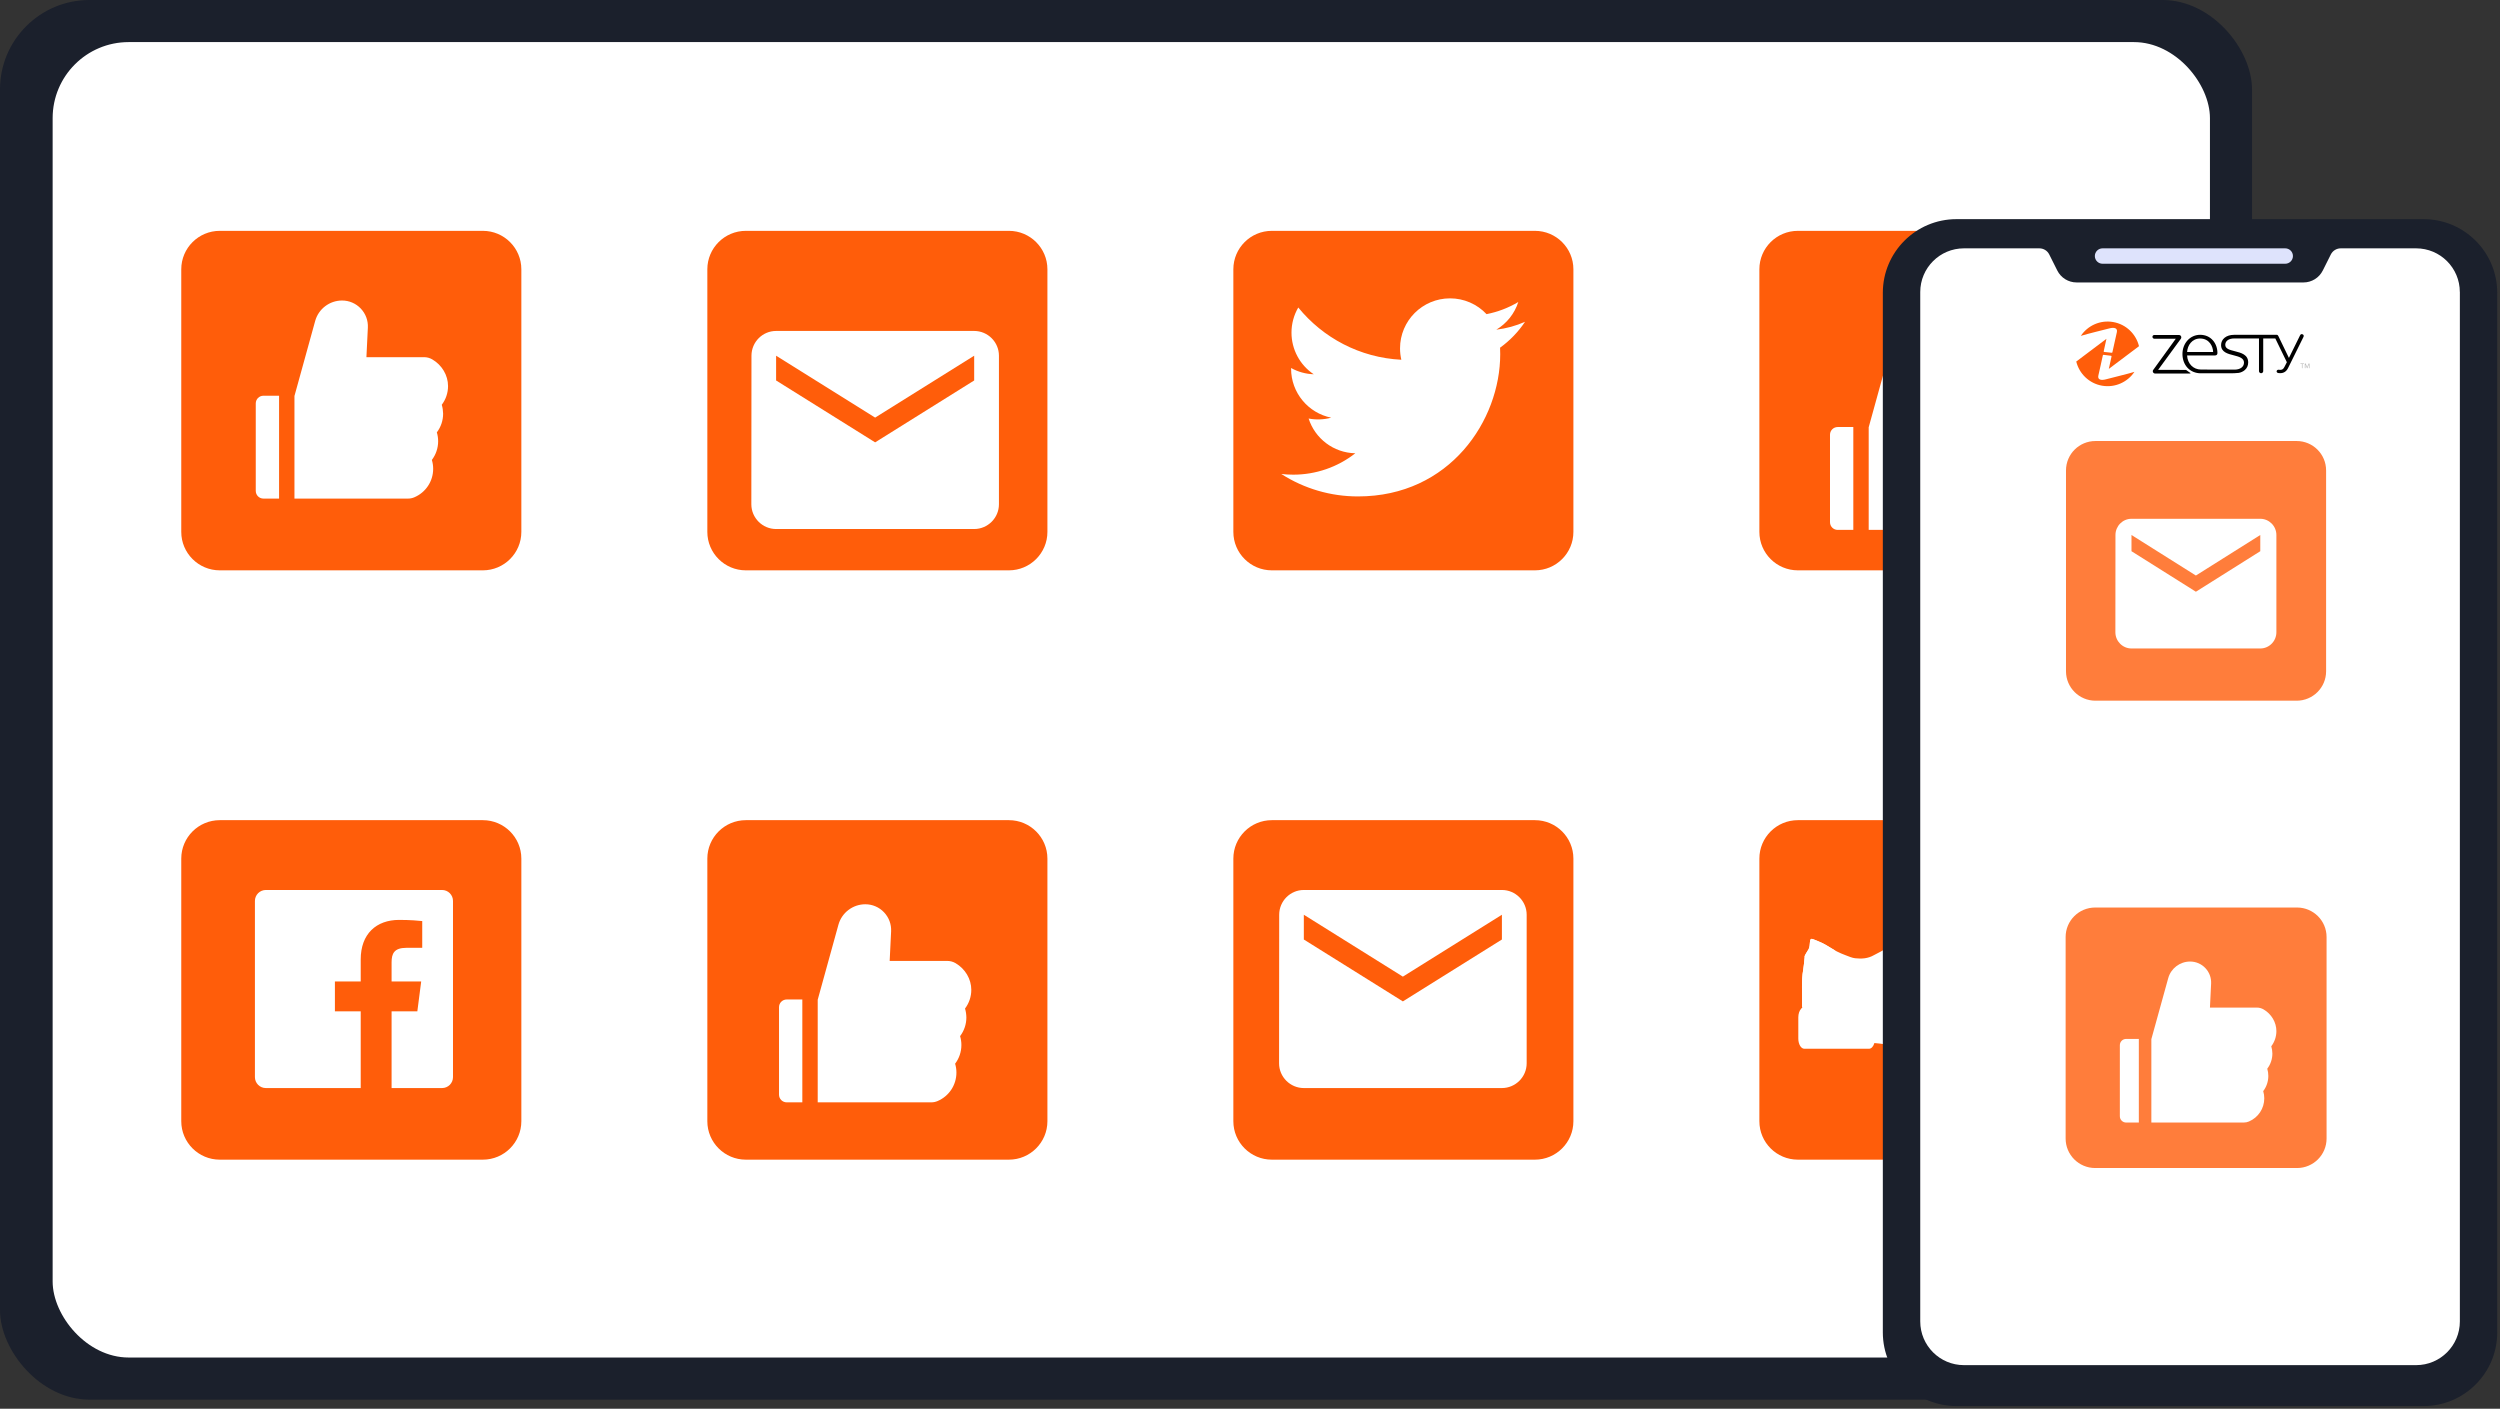 <svg width="559" height="315" viewBox="0 0 559 315" fill="none" xmlns="http://www.w3.org/2000/svg">
<rect x="0" y="0" width="559" height="315" fill="#333333" stroke="none"/>
<rect width="503.551" height="312.954" rx="20" fill="#1B202C"/>
<rect x="11.77" y="9.412" width="482.374" height="294.13" rx="17" fill="white"/>
<path d="M343.201 51.617H284.388C279.633 51.617 275.777 55.466 275.777 60.214V118.932C275.777 123.68 279.633 127.529 284.388 127.529H343.201C347.957 127.529 351.812 123.68 351.812 118.932V60.214C351.812 55.466 347.957 51.617 343.201 51.617Z" fill="#FF5D0A"/>
<path d="M340.997 71.955C338.957 72.859 336.792 73.452 334.576 73.715C336.91 72.318 338.657 70.12 339.491 67.53C337.297 68.833 334.895 69.75 332.391 70.242C331.345 69.126 330.081 68.237 328.677 67.63C327.273 67.023 325.76 66.71 324.23 66.712C318.055 66.712 313.048 71.717 313.048 77.893C313.048 78.769 313.148 79.623 313.339 80.442C304.045 79.976 295.807 75.524 290.292 68.758C289.298 70.465 288.775 72.405 288.778 74.38C288.777 76.221 289.23 78.034 290.098 79.657C290.965 81.281 292.221 82.665 293.752 83.687C291.977 83.63 290.241 83.151 288.688 82.288C288.687 82.335 288.687 82.381 288.687 82.429C288.687 87.845 292.541 92.364 297.655 93.392C296.008 93.838 294.281 93.903 292.606 93.584C294.028 98.025 298.157 101.259 303.05 101.349C299.09 104.457 294.199 106.143 289.164 106.136C288.261 106.136 287.372 106.084 286.496 105.98C291.609 109.264 297.559 111.008 303.636 111.002C324.202 111.002 335.449 93.965 335.449 79.191C335.449 78.707 335.438 78.223 335.416 77.743C337.607 76.161 339.497 74.201 340.997 71.955V71.955Z" fill="white"/>
<path d="M343.201 183.389H284.388C279.633 183.389 275.777 187.237 275.777 191.985V250.704C275.777 255.451 279.633 259.3 284.388 259.3H343.201C347.957 259.3 351.812 255.451 351.812 250.704V191.985C351.812 187.237 347.957 183.389 343.201 183.389Z" fill="#FF5D0A"/>
<path d="M335.826 199H291.536C288.491 199 286.028 201.491 286.028 204.536L286 237.754C286 240.799 288.491 243.29 291.536 243.29H335.826C338.871 243.29 341.363 240.799 341.363 237.754V204.536C341.363 201.491 338.871 199 335.826 199ZM335.826 210.073L313.681 223.913L291.536 210.073V204.536L313.681 218.377L335.826 204.536V210.073Z" fill="white"/>
<path d="M460.818 51.617H402.006C397.25 51.617 393.395 55.466 393.395 60.214V118.932C393.395 123.68 397.25 127.529 402.006 127.529H460.818C465.574 127.529 469.429 123.68 469.429 118.932V60.214C469.429 55.466 465.574 51.617 460.818 51.617Z" fill="#FF5D0A"/>
<path d="M450.78 97.509C451.682 96.316 452.182 94.854 452.182 93.333C452.182 90.92 450.833 88.636 448.662 87.362C448.103 87.035 447.467 86.862 446.819 86.863H433.931L434.253 80.258C434.329 78.661 433.764 77.146 432.668 75.99C432.13 75.421 431.481 74.968 430.761 74.659C430.041 74.35 429.265 74.192 428.481 74.195C425.687 74.195 423.215 76.076 422.473 78.769L417.856 95.483H417.84V118.485H443.223C443.718 118.485 444.201 118.389 444.647 118.195C447.206 117.104 448.856 114.605 448.856 111.832C448.856 111.155 448.759 110.488 448.565 109.843C449.468 108.65 449.968 107.188 449.968 105.668C449.968 104.99 449.871 104.324 449.678 103.679C450.581 102.486 451.081 101.024 451.081 99.503C451.07 98.826 450.973 98.154 450.78 97.509V97.509ZM409.188 97.203V116.766C409.188 117.717 409.956 118.485 410.907 118.485H414.401V95.483H410.907C409.956 95.483 409.188 96.252 409.188 97.203Z" fill="white"/>
<path d="M460.818 183.389H402.006C397.25 183.389 393.395 187.237 393.395 191.985V250.704C393.395 255.451 397.25 259.3 402.006 259.3H460.818C465.574 259.3 469.429 255.451 469.429 250.704V191.985C469.429 187.237 465.574 183.389 460.818 183.389Z" fill="#FF5D0A"/>
<path d="M452.536 222.891C449.28 222.178 445.845 222.235 442.668 221.165C439.938 220.243 437.638 217.673 435.351 216.007C435.251 215.935 435.064 215.896 434.851 215.883C434.88 215.289 434.936 214.694 435.063 214.092C435.125 213.794 434.32 213.63 433.753 213.73C433.138 213.635 432.238 213.839 432.453 214.101C432.5 214.16 432.53 214.238 432.566 214.307C432.479 214.527 432.391 214.748 432.298 214.966C432.127 215.373 431.9 215.659 431.576 215.429C431.47 215.355 431.39 215.073 431.365 214.867C431.296 214.327 431.552 214.074 431.814 213.858C431.868 213.816 431.945 213.851 432.007 213.816C432.389 213.59 432.457 213.157 432.184 212.678C431.977 212.317 431.752 211.98 431.469 211.522C431.247 212.064 431.084 212.581 430.849 213.004C430.709 213.254 430.46 213.48 430.256 213.483C430.119 213.487 429.842 213.036 429.868 212.875C429.922 212.53 430.114 211.999 430.277 211.977C430.745 211.918 430.856 211.422 430.981 210.965L429.911 209.626C429.724 210.135 429.552 210.688 429.323 211.18C429.228 211.38 429.012 211.507 428.845 211.542C428.756 211.562 428.56 211.309 428.558 211.174C428.552 210.856 428.576 210.448 428.7 210.233C428.877 209.931 429.163 209.78 429.395 209.542C429.628 209.303 429.655 209.065 429.381 208.819C429.264 208.715 429.182 208.522 429.078 208.379C428.6 207.727 428.355 207.822 428.094 208.732C427.954 209.22 427.798 209.773 427.364 209.546C427.213 209.47 427.023 209.014 427.056 208.812C427.107 208.499 427.329 208.24 427.495 207.982C427.668 207.707 428.042 207.325 428.012 207.226C427.879 206.813 427.658 206.429 427.411 206.167C427.329 206.082 427.053 206.359 426.894 206.534C425.722 207.819 424.568 209.144 423.386 210.407C422.762 211.071 422.126 211.738 421.438 212.224C420.666 212.774 419.827 213.098 419.025 213.563C417.664 214.353 416.246 214.421 414.826 214.266C414.114 214.189 413.402 213.86 412.699 213.599C412.02 213.349 411.355 213.061 410.709 212.737C410.104 212.432 409.525 212.035 408.931 211.687C408.455 211.409 407.98 211.103 407.492 210.875C406.789 210.55 406.074 210.251 405.349 209.979C404.979 209.839 404.727 209.958 404.699 210.695C404.678 211.223 404.606 211.838 404.407 212.237C404.19 212.676 403.43 213.668 403.537 213.884C403.462 213.856 403.471 213.914 403.52 214.016C403.409 215.063 403.35 215.95 403.203 216.786C402.738 219.39 403.016 222.041 402.941 224.667C402.923 225.322 403.072 225.528 403.506 225.53C404.588 225.532 405.673 225.605 406.756 225.679C408.166 225.773 409.573 225.885 410.98 226.016C411.477 226.063 411.976 226.186 412.477 226.265L412.482 226.277C412.633 226.607 417.388 226.783 419.074 227.004C419.188 227.018 419.598 227.016 420.005 226.983C419.908 227.103 419.806 227.237 419.669 227.41C420.03 227.553 420.301 227.692 420.573 227.762C421.6 228.015 422.629 228.252 423.658 228.491C424.266 228.631 424.934 230.276 425.531 230.482C426.368 230.77 427.17 231.296 428.001 231.631C428.356 231.771 429.712 232.523 430.069 232.666C431.022 233.048 431.193 232.65 432.138 233.067C432.841 233.376 433.444 233.625 434.148 233.929C434.55 234.102 434.816 232.754 435.235 232.838C436.018 232.992 436.805 233.204 437.594 233.234C439.188 233.296 440.789 233.339 442.382 233.228C443.686 233.136 444.986 232.811 446.289 232.591C446.305 232.587 446.321 232.584 446.336 232.59C447.291 232.443 448.253 232.328 449.204 232.143C450.066 231.977 450.92 231.738 451.78 231.529C451.845 231.512 451.912 231.495 451.977 231.485C452.913 231.353 453.852 231.252 454.787 231.082C455.959 230.867 457.134 230.599 458.306 230.343C458.358 230.33 458.406 230.305 458.446 230.271C458.487 230.236 458.519 230.193 458.541 230.145C458.568 230.072 458.59 229.976 458.602 229.866C458.92 229.814 459.164 229.697 459.135 229.529C458.548 226.058 456.01 223.659 452.533 222.898" fill="white"/>
<path d="M428.065 230.117C418.944 226.364 412.128 220.155 410.192 212.444C409.767 212.198 409.353 211.936 408.93 211.688C408.455 211.41 407.98 211.104 407.492 210.876C406.789 210.551 406.074 210.252 405.349 209.98C404.979 209.84 404.727 209.959 404.699 210.696C404.678 211.224 404.606 211.839 404.407 212.239C404.19 212.677 403.43 213.669 403.537 213.885C403.462 213.858 403.471 213.915 403.52 214.018C403.409 215.064 403.35 215.951 403.203 216.787C402.738 219.391 403.016 222.042 402.941 224.668C402.923 225.323 403.072 225.529 403.506 225.531C404.588 225.533 405.673 225.606 406.756 225.68C408.166 225.774 409.573 225.886 410.98 226.017C411.477 226.064 411.976 226.187 412.477 226.266L412.482 226.278C412.633 226.608 417.388 226.784 419.074 227.005C419.188 227.019 419.598 227.017 420.005 226.984C419.908 227.104 419.806 227.238 419.669 227.411C420.03 227.554 420.301 227.693 420.573 227.763C421.6 228.016 422.629 228.253 423.658 228.492C424.266 228.632 424.934 230.277 425.531 230.483C426.368 230.771 427.17 231.297 428.001 231.632C428.356 231.772 429.712 232.524 430.069 232.667C431.022 233.049 431.193 232.652 432.138 233.068C432.841 233.377 433.444 233.626 434.148 233.93C434.55 234.103 434.816 232.756 435.235 232.839C436.018 232.993 436.805 233.205 437.594 233.235C437.903 233.247 438.21 233.249 438.519 233.257C434.943 232.52 431.443 231.51 428.062 230.117H428.065ZM428.094 208.734C427.954 209.222 427.798 209.775 427.364 209.548C427.213 209.472 427.023 209.016 427.056 208.814C427.107 208.501 427.329 208.242 427.495 207.984C427.668 207.709 428.042 207.326 428.012 207.228C427.879 206.815 427.658 206.431 427.411 206.169C427.329 206.084 427.053 206.361 426.894 206.536L426.357 207.128C425.838 209.526 427.005 211.099 429.898 212.739C429.975 212.406 430.135 211.996 430.279 211.978C430.746 211.919 430.858 211.423 430.982 210.966L429.913 209.627C429.726 210.136 429.554 210.689 429.324 211.181C429.23 211.381 429.014 211.508 428.847 211.543C428.758 211.563 428.562 211.31 428.56 211.175C428.554 210.857 428.578 210.449 428.702 210.234C428.879 209.932 429.164 209.781 429.397 209.543C429.63 209.304 429.657 209.066 429.382 208.82C429.266 208.716 429.183 208.523 429.08 208.38C428.6 207.729 428.355 207.824 428.094 208.734" fill="white"/>
<path fill-rule="evenodd" clip-rule="evenodd" d="M460.07 230.592C459.992 230.056 459.699 229.689 459.209 229.488C459.205 229.483 459.202 229.478 459.201 229.472L459.182 229.477C456.769 228.529 450.524 230.965 450.524 230.965C450.524 230.965 442.969 232.085 438.129 232.725C431.483 233.607 422.838 227.448 420.652 227.032C420.584 227.012 420.513 226.996 420.449 226.978C420.334 226.946 420.222 226.905 420.113 226.856C419.567 226.781 419.023 226.696 418.481 226.601C418.48 226.601 418.463 226.604 418.452 226.604C417.931 226.562 417.411 226.508 416.892 226.441C415.988 226.361 415.084 226.284 414.171 226.203C414.06 226.192 413.947 226.184 413.832 226.175C413.669 226.194 413.536 226.222 413.403 226.201C413.157 226.167 412.911 226.117 412.662 226.069L412.244 226.029C406.741 224.957 404.414 224.997 403.434 225.209C403.278 225.216 403.126 225.263 402.994 225.345C402.741 225.462 402.719 225.574 402.719 225.574V225.576C402.347 225.982 402.102 226.683 402.102 227.479V232.23C402.102 233.484 402.708 234.502 403.453 234.502H417.913C418.445 234.502 418.893 233.974 419.115 233.226C425.243 233.735 431.253 235.956 437.384 236.234C437.724 236.271 438.098 236.304 438.531 236.324L438.534 236.341C439.219 236.341 439.907 236.376 440.591 236.34C440.641 236.335 440.692 236.334 440.742 236.339C441.493 236.3 442.242 236.237 442.989 236.148C443.233 236.199 443.49 236.216 443.654 236.171C444.111 236.049 444.567 235.945 445.021 235.846C445.477 235.768 445.934 235.703 446.387 235.608C446.543 235.575 446.7 235.533 446.858 235.5C450.107 234.987 453.375 234.904 456.684 234.577C458.365 234.412 459.092 233.618 459.603 232.465C459.719 232.364 459.816 232.198 459.876 231.965C459.966 231.721 459.998 231.52 460.036 231.315C460.092 231.148 460.145 230.983 460.201 230.806C460.224 230.733 460.161 230.666 460.066 230.609L460.07 230.592ZM430.477 206.713C431.399 207.401 431.782 208.444 431.332 209.05L427.881 213.69C427.432 214.291 426.321 214.228 425.395 213.54C424.469 212.855 424.088 211.807 424.538 211.205L427.991 206.565C428.438 205.959 429.551 206.028 430.477 206.713V206.713ZM434.155 209.756C435.079 210.444 435.462 211.487 435.009 212.094L431.561 216.734C431.113 217.335 430.001 217.273 429.077 216.585C428.153 215.9 427.768 214.851 428.219 214.25L431.669 209.61C432.117 209.003 433.231 209.071 434.155 209.756ZM437.743 213.204C438.665 213.891 439.047 214.934 438.595 215.541L435.147 220.181C434.696 220.782 433.587 220.72 432.663 220.032C431.74 219.346 431.354 218.298 431.805 217.697L435.257 213.057C435.703 212.45 436.817 212.518 437.743 213.204" fill="white"/>
<path d="M166.764 51.617H225.591C230.344 51.617 234.202 55.469 234.202 60.214V118.932C234.202 123.677 230.344 127.529 225.591 127.529H166.771C162.019 127.529 158.16 123.677 158.16 118.932V60.214C158.16 55.469 162.019 51.617 166.771 51.617H166.764Z" fill="#FF5D0A"/>
<path d="M217.826 74H173.536C170.491 74 168.028 76.491 168.028 79.536L168 112.754C168 115.799 170.491 118.29 173.536 118.29H217.826C220.871 118.29 223.363 115.799 223.363 112.754V79.536C223.363 76.491 220.871 74 217.826 74ZM217.826 85.073L195.681 98.913L173.536 85.073V79.536L195.681 93.377L217.826 79.536V85.073Z" fill="white"/>
<path d="M166.764 183.389H225.591C230.344 183.389 234.202 187.24 234.202 191.985V250.704C234.202 255.448 230.344 259.3 225.591 259.3H166.771C162.019 259.3 158.16 255.448 158.16 250.704V191.985C158.16 187.24 162.019 183.389 166.771 183.389H166.764Z" fill="#FF5D0A"/>
<path d="M215.78 225.509C216.682 224.316 217.182 222.854 217.182 221.333C217.182 218.92 215.833 216.636 213.662 215.362C213.103 215.035 212.467 214.862 211.819 214.863H198.931L199.253 208.258C199.329 206.661 198.764 205.146 197.668 203.99C197.13 203.421 196.481 202.968 195.761 202.659C195.041 202.35 194.265 202.192 193.481 202.195C190.687 202.195 188.215 204.076 187.473 206.769L182.856 223.483H182.84V246.485H208.223C208.718 246.485 209.201 246.389 209.647 246.195C212.206 245.104 213.856 242.605 213.856 239.832C213.856 239.155 213.759 238.488 213.565 237.843C214.468 236.65 214.968 235.188 214.968 233.668C214.968 232.99 214.871 232.324 214.678 231.679C215.581 230.486 216.081 229.024 216.081 227.503C216.07 226.826 215.973 226.154 215.78 225.509V225.509ZM174.188 225.203V244.766C174.188 245.717 174.956 246.485 175.907 246.485H179.401V223.483H175.907C174.956 223.483 174.188 224.252 174.188 225.203Z" fill="white"/>
<path d="M49.142 51.617H107.962C112.715 51.617 116.573 55.469 116.573 60.214V118.932C116.573 123.677 112.715 127.529 107.962 127.529H49.142C44.39 127.529 40.531 123.677 40.531 118.932V60.214C40.531 55.469 44.39 51.617 49.142 51.617Z" fill="#FF5D0A"/>
<path d="M98.779 90.509C99.682 89.316 100.182 87.854 100.182 86.333C100.182 83.92 98.833 81.636 96.662 80.362C96.103 80.035 95.467 79.862 94.819 79.863H81.931L82.253 73.258C82.329 71.661 81.764 70.146 80.668 68.99C80.13 68.421 79.481 67.968 78.761 67.659C78.041 67.35 77.265 67.192 76.481 67.195C73.687 67.195 71.215 69.076 70.473 71.769L65.856 88.483H65.84V111.485H91.223C91.718 111.485 92.201 111.389 92.647 111.195C95.206 110.104 96.856 107.605 96.856 104.832C96.856 104.155 96.759 103.488 96.565 102.843C97.468 101.65 97.968 100.188 97.968 98.668C97.968 97.99 97.871 97.324 97.678 96.679C98.581 95.486 99.081 94.024 99.081 92.503C99.07 91.826 98.973 91.154 98.779 90.509V90.509ZM57.188 90.203V109.766C57.188 110.717 57.956 111.485 58.907 111.485H62.401V88.483H58.907C57.956 88.483 57.188 89.252 57.188 90.203Z" fill="white"/>
<path d="M49.142 183.389H107.962C112.715 183.389 116.573 187.24 116.573 191.985V250.704C116.573 255.448 112.715 259.3 107.962 259.3H49.142C44.39 259.3 40.531 255.448 40.531 250.704V191.985C40.531 187.24 44.39 183.389 49.142 183.389Z" fill="#FF5D0A"/>
<path d="M98.845 199H59.445C58.796 199 58.174 199.258 57.716 199.716C57.258 200.174 57 200.796 57 201.445V240.846C57 241.494 57.258 242.116 57.716 242.574C58.175 243.033 58.796 243.29 59.445 243.29H80.656V226.139H74.885V219.455H80.656V214.525C80.656 208.804 84.15 205.69 89.254 205.69C91.698 205.69 93.799 205.871 94.412 205.953V211.931L90.872 211.933C88.097 211.933 87.559 213.252 87.559 215.187V219.455H94.178L93.317 226.139H87.559V243.29H98.846C99.494 243.29 100.116 243.032 100.574 242.574C101.033 242.115 101.29 241.494 101.29 240.845V201.445C101.29 200.796 101.032 200.174 100.574 199.716C100.116 199.258 99.494 199 98.845 199V199Z" fill="white"/>
<path d="M541.905 49H437.478C428.378 49 421 56.378 421 65.478V297.919C421 307.019 428.378 314.397 437.478 314.397H541.905C551.006 314.397 558.383 307.019 558.383 297.919V65.478C558.383 56.378 551.006 49 541.905 49Z" fill="#1B202C"/>
<path d="M541.369 51.323H437.999C430.028 51.323 423.566 57.785 423.566 65.756V296.19C423.566 304.161 430.028 310.623 437.999 310.623H541.369C549.34 310.623 555.802 304.161 555.802 296.19V65.756C555.802 57.785 549.34 51.323 541.369 51.323Z" fill="#1B202C"/>
<path d="M550.025 65.302V295.473C550.025 300.868 545.649 305.244 540.254 305.244H439.138C433.743 305.244 429.367 300.868 429.367 295.473V65.302C429.367 59.907 433.743 55.53 439.138 55.53H456.003C456.936 55.53 457.793 56.055 458.21 56.896L460.001 60.47C460.819 62.122 462.501 63.156 464.33 63.156H515.054C516.883 63.156 518.566 62.122 519.384 60.47L521.175 56.896C521.592 56.063 522.448 55.53 523.382 55.53H540.246C545.641 55.53 550.018 59.907 550.018 65.302H550.025Z" fill="white"/>
<g opacity="0.8">
<path d="M513.613 202.921H468.483C464.833 202.921 461.875 205.874 461.875 209.517V254.576C461.875 258.219 464.833 261.172 468.483 261.172H513.613C517.263 261.172 520.221 258.219 520.221 254.576V209.517C520.221 205.874 517.263 202.921 513.613 202.921Z" fill="#FF5D0A"/>
<path d="M507.858 233.95C508.593 232.98 509 231.792 509 230.556C509 228.594 507.902 226.738 506.134 225.703C505.679 225.436 505.161 225.296 504.634 225.296H494.143L494.405 219.928C494.466 218.63 494.007 217.398 493.114 216.459C492.676 215.996 492.148 215.628 491.562 215.377C490.976 215.126 490.344 214.998 489.706 215C487.431 215 485.419 216.529 484.815 218.718L481.057 232.303H481.044V251H501.707C502.109 251 502.503 250.921 502.866 250.764C504.949 249.877 506.292 247.846 506.292 245.592C506.292 245.042 506.213 244.5 506.056 243.976C506.791 243.006 507.197 241.818 507.197 240.581C507.197 240.031 507.119 239.489 506.961 238.965C507.696 237.995 508.103 236.807 508.103 235.571C508.094 235.02 508.016 234.474 507.858 233.95V233.95ZM474 233.701V249.602C474 250.375 474.626 251 475.4 251H478.244V232.303H475.4C474.626 232.303 474 232.928 474 233.701Z" fill="white"/>
</g>
<g opacity="0.8">
<path d="M513.53 98.611H468.544C464.906 98.611 461.957 101.555 461.957 105.187V150.101C461.957 153.732 464.906 156.676 468.544 156.676H513.53C517.168 156.676 520.116 153.732 520.116 150.101V105.187C520.116 101.555 517.168 98.611 513.53 98.611Z" fill="#FF5D0A"/>
<path d="M505.4 116H476.6C474.62 116 473.018 117.631 473.018 119.625L473 141.375C473 143.369 474.62 145 476.6 145H505.4C507.38 145 509 143.369 509 141.375V119.625C509 117.631 507.38 116 505.4 116ZM505.4 123.25L491 132.312L476.6 123.25V119.625L491 128.688L505.4 119.625V123.25Z" fill="white"/>
</g>
<path d="M510.98 58.973H470.127C469.178 58.973 468.406 58.201 468.406 57.251C468.406 56.302 469.178 55.53 470.127 55.53H510.98C511.929 55.53 512.701 56.302 512.701 57.251C512.701 58.201 511.929 58.973 510.98 58.973Z" fill="#DEE3FC"/>
<path d="M489.733 83.366C489.701 83.352 489.476 83.206 489.276 83.063C489.088 82.929 488.925 82.798 488.923 82.795C488.811 82.709 488.737 82.718 488.712 82.718C488.423 82.718 486.917 82.706 486.706 82.706H482.576C482.576 82.706 482.561 82.695 482.567 82.686L487.639 75.745C487.693 75.653 487.739 75.531 487.739 75.425C487.739 75.122 487.508 74.908 487.222 74.908H481.686C481.529 74.908 481.38 75.005 481.315 75.157C481.195 75.425 481.412 75.745 481.709 75.745H486.478C486.478 75.745 486.492 75.756 486.487 75.765L481.466 82.706C481.4 82.789 481.366 82.869 481.36 82.98C481.346 83.28 481.592 83.526 481.891 83.526H489.701C489.79 83.526 489.815 83.406 489.736 83.366H489.733Z" fill="black"/>
<path d="M514.665 74.706C514.474 74.706 514.342 74.852 514.285 75.003L511.804 80.034L509.442 75.149C509.379 75.014 509.282 74.892 509.134 74.866C509.134 74.866 509.122 74.866 509.142 74.866H499.563C498.682 74.866 497.937 75.094 497.407 75.531C496.907 75.942 496.634 76.519 496.634 77.153C496.634 78.749 498.145 79.12 499.478 79.452L499.518 79.463C500.619 79.751 501.757 80.048 501.757 81.073C501.757 82.001 500.972 82.61 499.749 82.647C497.789 82.641 492.894 82.632 492.167 82.632C490.421 82.632 489.137 81.339 489.032 79.48H495.259C495.61 79.48 495.818 79.283 495.818 78.955C495.818 77.873 495.464 76.868 494.819 76.122C494.109 75.3 493.116 74.863 491.95 74.863C490.86 74.863 489.853 75.308 489.12 76.12C488.395 76.919 487.996 77.998 487.996 79.158C487.996 80.377 488.407 81.479 489.151 82.261C489.896 83.041 490.943 83.469 492.101 83.469L499.115 83.461C499.115 83.461 500.074 83.452 500.57 83.378C501.064 83.306 501.569 83.058 501.922 82.758C502.427 82.327 502.695 81.733 502.695 81.042C502.695 79.289 501.121 78.889 499.732 78.538L499.666 78.521C498.542 78.235 497.569 77.99 497.569 77.105C497.569 76.219 498.371 75.68 499.563 75.68H505.109V82.978C505.109 83.244 505.325 83.455 505.591 83.452C505.85 83.449 506.056 83.238 506.056 82.978V75.677H508.76L511.341 80.991L510.814 82.019C510.54 82.587 510.24 82.701 509.841 82.701C509.733 82.701 509.656 82.687 509.596 82.678C509.553 82.672 509.519 82.664 509.484 82.664C509.245 82.664 509.048 82.832 509.048 83.041C509.048 83.232 509.213 83.386 509.45 83.415C509.579 83.426 509.713 83.441 509.844 83.441C510.705 83.441 511.273 83.009 511.638 82.244L515.064 75.317V75.311C515.095 75.234 515.115 75.186 515.115 75.123C515.115 74.889 514.93 74.715 514.665 74.715V74.706ZM491.938 75.691C494.032 75.691 494.825 77.481 494.856 78.709H489.037C489.126 77.202 490.144 75.691 491.938 75.691V75.691Z" fill="black"/>
<path d="M514.705 82.284V81.39H514.419C514.388 81.39 514.359 81.362 514.359 81.331C514.359 81.299 514.388 81.27 514.419 81.27H515.127C515.158 81.27 515.187 81.299 515.187 81.331C515.187 81.362 515.158 81.39 515.127 81.39H514.839V82.284C514.839 82.318 514.81 82.35 514.773 82.35C514.736 82.35 514.705 82.318 514.705 82.284Z" fill="#B3B3B3"/>
<path d="M516.274 82.284V81.45L515.917 82.321C515.912 82.338 515.897 82.35 515.88 82.35C515.863 82.35 515.849 82.341 515.843 82.321L515.49 81.45V82.284C515.49 82.318 515.458 82.35 515.424 82.35C515.384 82.35 515.355 82.318 515.355 82.284V81.376C515.355 81.316 515.404 81.265 515.467 81.265C515.515 81.265 515.555 81.293 515.572 81.336L515.88 82.093L516.188 81.336C516.206 81.293 516.245 81.265 516.294 81.265C516.357 81.265 516.405 81.316 516.405 81.376V82.284C516.405 82.318 516.377 82.35 516.337 82.35C516.303 82.35 516.271 82.318 516.271 82.284H516.274Z" fill="#B3B3B3"/>
<path d="M470.862 84.82C469.838 85.105 468.951 84.931 469.199 83.943C469.445 82.955 470.041 80.125 470.2 79.437C470.215 79.371 470.28 79.329 470.349 79.34L472.04 79.551C472.109 79.563 472.154 79.631 472.14 79.7L471.53 82.487L478.282 77.407C477.617 74.703 475.418 72.51 472.5 72.005C469.601 71.502 466.806 72.804 465.268 75.103C466.766 74.635 470.44 73.746 471.667 73.427C472.776 73.138 473.535 73.375 473.33 74.272C473.104 75.266 472.488 78.09 472.328 78.778C472.314 78.843 472.249 78.886 472.18 78.875L470.489 78.695C470.42 78.683 470.374 78.615 470.389 78.546L470.999 75.76L464.25 80.839C464.912 83.543 467.114 85.736 470.029 86.242C472.927 86.744 475.72 85.442 477.261 83.146C475.809 83.606 472.097 84.477 470.862 84.822V84.82Z" fill="#FF5D0A"/>
</svg>
